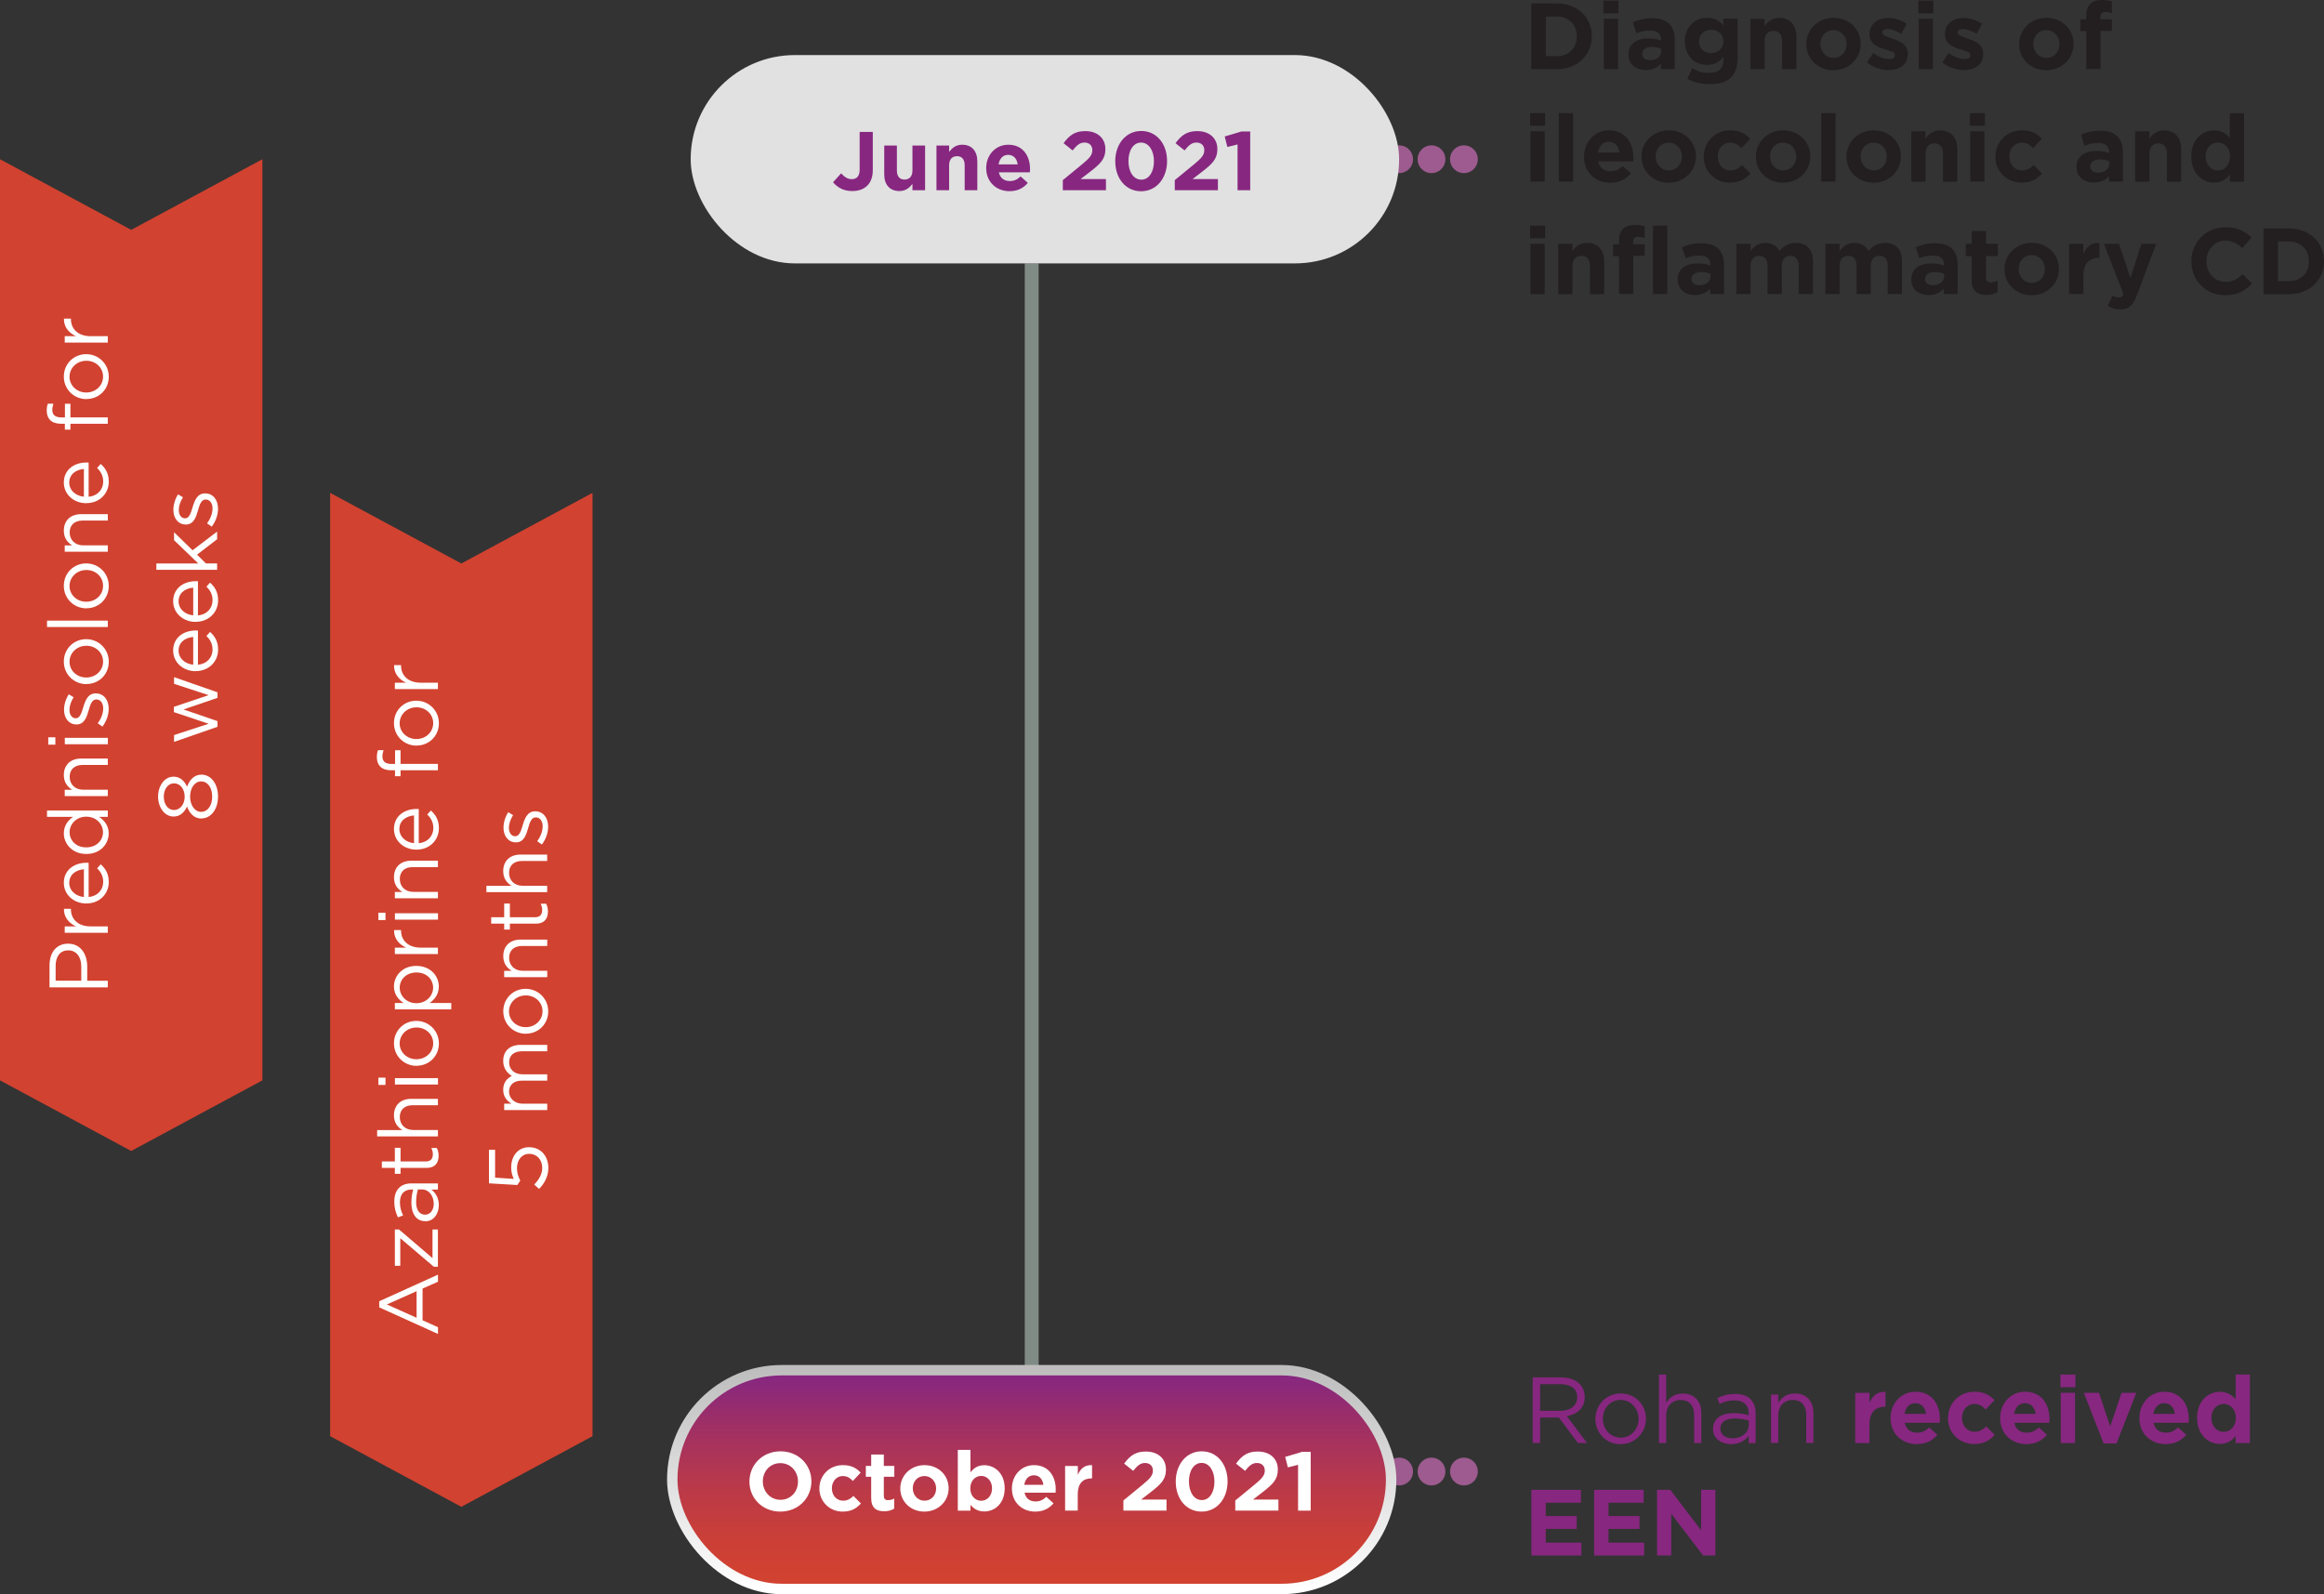 <?xml version="1.0" encoding="UTF-8"?>
<svg id="rohan_temporary_een_svg_mobile" data-name="rohan_temporary_een_svg_mobile" xmlns="http://www.w3.org/2000/svg" xmlns:xlink="http://www.w3.org/1999/xlink" viewBox="0 0 334.6 229.56">
  <rect x="0" y="0" width="334.6" height="229.56" fill="#333333" stroke="none"/>
  <defs>
    <style>
      .mob-cls-1 {
        fill: #e0e1e0;
      }

      .mob-cls-1, .mob-cls-2, .mob-cls-3, .mob-cls-4, .mob-cls-5, .mob-cls-6, .mob-cls-7 {
        stroke-width: 0px;
      }

      .mob-cls-2 {
        fill: url(#mob-linear-gradient);
      }

      .mob-cls-8, .mob-cls-9 {
        stroke: #9d5b8f;
        stroke-linecap: round;
        stroke-linejoin: round;
        stroke-width: 4px;
      }

      .mob-cls-8, .mob-cls-9, .mob-cls-10 {
        fill: none;
      }

      .mob-cls-3 {
        fill: #d24230;
      }

      .mob-cls-4 {
        fill: #fff;
      }

      .mob-cls-5 {
        fill: url(#mob-linear-gradient-2);
      }

      .mob-cls-6 {
        fill: #231f20;
      }

      .mob-cls-9 {
        stroke-dasharray: 0 0 0 4.67;
      }

      .mob-cls-7 {
        fill: #872780;
      }

      .mob-cls-10 {
        stroke: #808b86;
        stroke-miterlimit: 10;
        stroke-width: 2px;
      }
    </style>
    <linearGradient id="mob-linear-gradient" x1="148.54" y1="196.76" x2="148.54" y2="228.93" gradientUnits="userSpaceOnUse">
      <stop offset="0" stop-color="#bebdbd"/>
      <stop offset="1" stop-color="#fff"/>
    </linearGradient>
    <linearGradient id="mob-linear-gradient-2" x1="148.54" y1="198.25" x2="148.54" y2="227.49" gradientUnits="userSpaceOnUse">
      <stop offset="0" stop-color="#872780"/>
      <stop offset=".2" stop-color="#9b2e69"/>
      <stop offset=".53" stop-color="#b9394a"/>
      <stop offset=".81" stop-color="#cb3f36"/>
      <stop offset="1" stop-color="#d24230"/>
    </linearGradient>
  </defs>
  <g id="rohan_temporary_een_mobile">
    <g>
      <line id="timeline" class="mob-cls-10" x1="148.54" y1="217.53" x2="148.54" y2="37.93"/>
      <g id="october_text">
        <g>
          <path class="mob-cls-7" d="m220.68,198.34h4.06c1.16,0,2.09.35,2.69.95.46.46.73,1.12.73,1.86v.03c0,1.57-1.08,2.48-2.57,2.75l2.9,3.86h-1.31l-2.74-3.67h-2.7v3.67h-1.07v-9.45Zm3.97,4.82c1.42,0,2.43-.73,2.43-1.95v-.03c0-1.16-.89-1.86-2.42-1.86h-2.92v3.83h2.9Z"/>
          <path class="mob-cls-7" d="m229.7,204.34v-.03c0-1.97,1.54-3.65,3.65-3.65s3.63,1.65,3.63,3.62v.03c0,1.97-1.55,3.65-3.66,3.65s-3.62-1.65-3.62-3.62Zm6.21,0v-.03c0-1.5-1.12-2.73-2.59-2.73s-2.55,1.23-2.55,2.7v.03c0,1.5,1.11,2.71,2.58,2.71s2.57-1.22,2.57-2.69Z"/>
          <path class="mob-cls-7" d="m238.85,197.94h1.04v4.09c.46-.76,1.19-1.36,2.39-1.36,1.69,0,2.67,1.13,2.67,2.79v4.33h-1.04v-4.08c0-1.3-.7-2.11-1.93-2.11s-2.09.88-2.09,2.19v4h-1.04v-9.86Z"/>
          <path class="mob-cls-7" d="m246.64,205.77v-.03c0-1.47,1.21-2.25,2.98-2.25.89,0,1.53.12,2.15.3v-.24c0-1.26-.77-1.9-2.08-1.9-.82,0-1.47.22-2.12.51l-.31-.85c.77-.35,1.53-.58,2.54-.58s1.74.26,2.25.77c.47.47.72,1.15.72,2.04v4.27h-1v-1.05c-.49.63-1.3,1.2-2.53,1.2-1.3,0-2.61-.74-2.61-2.17Zm5.14-.54v-.67c-.51-.15-1.2-.3-2.05-.3-1.31,0-2.04.57-2.04,1.44v.03c0,.88.81,1.39,1.75,1.39,1.28,0,2.34-.78,2.34-1.89Z"/>
          <path class="mob-cls-7" d="m254.99,200.81h1.04v1.21c.46-.76,1.19-1.36,2.39-1.36,1.69,0,2.67,1.13,2.67,2.79v4.33h-1.04v-4.08c0-1.3-.7-2.11-1.93-2.11s-2.09.88-2.09,2.19v4h-1.04v-6.98Z"/>
          <path class="mob-cls-7" d="m267.11,200.56h2.05v1.46c.42-1,1.09-1.65,2.31-1.59v2.15h-.11c-1.36,0-2.2.82-2.2,2.55v2.67h-2.05v-7.24Z"/>
          <path class="mob-cls-7" d="m272.2,204.21v-.03c0-2.07,1.47-3.77,3.58-3.77,2.42,0,3.52,1.88,3.52,3.93,0,.16-.01.35-.03.54h-5.04c.2.93.85,1.42,1.77,1.42.69,0,1.19-.22,1.76-.74l1.17,1.04c-.67.84-1.65,1.35-2.96,1.35-2.17,0-3.78-1.53-3.78-3.74Zm5.1-.61c-.12-.92-.66-1.54-1.53-1.54s-1.4.61-1.57,1.54h3.09Z"/>
          <path class="mob-cls-7" d="m280.47,204.21v-.03c0-2.07,1.58-3.77,3.79-3.77,1.36,0,2.21.46,2.89,1.21l-1.26,1.35c-.46-.49-.92-.8-1.65-.8-1.03,0-1.76.91-1.76,1.97v.03c0,1.11.72,2,1.84,2,.69,0,1.16-.3,1.66-.77l1.2,1.22c-.7.77-1.51,1.32-2.96,1.32-2.17,0-3.77-1.67-3.77-3.74Z"/>
          <path class="mob-cls-7" d="m287.98,204.21v-.03c0-2.07,1.47-3.77,3.58-3.77,2.42,0,3.52,1.88,3.52,3.93,0,.16-.01.35-.03.54h-5.04c.2.93.85,1.42,1.77,1.42.69,0,1.19-.22,1.76-.74l1.17,1.04c-.67.84-1.65,1.35-2.96,1.35-2.17,0-3.78-1.53-3.78-3.74Zm5.1-.61c-.12-.92-.66-1.54-1.53-1.54s-1.4.61-1.57,1.54h3.09Z"/>
          <path class="mob-cls-7" d="m296.65,197.94h2.16v1.82h-2.16v-1.82Zm.05,2.62h2.05v7.24h-2.05v-7.24Z"/>
          <path class="mob-cls-7" d="m300.03,200.56h2.17l1.62,4.85,1.63-4.85h2.13l-2.85,7.29h-1.86l-2.85-7.29Z"/>
          <path class="mob-cls-7" d="m308.03,204.21v-.03c0-2.07,1.47-3.77,3.58-3.77,2.42,0,3.52,1.88,3.52,3.93,0,.16-.01.35-.03.54h-5.04c.2.93.85,1.42,1.77,1.42.69,0,1.19-.22,1.76-.74l1.17,1.04c-.67.84-1.65,1.35-2.96,1.35-2.17,0-3.78-1.53-3.78-3.74Zm5.1-.61c-.12-.92-.66-1.54-1.53-1.54s-1.4.61-1.57,1.54h3.09Z"/>
          <path class="mob-cls-7" d="m316.33,204.19v-.03c0-2.42,1.58-3.74,3.29-3.74,1.09,0,1.77.5,2.26,1.08v-3.57h2.05v9.86h-2.05v-1.04c-.5.67-1.19,1.17-2.26,1.17-1.69,0-3.29-1.32-3.29-3.74Zm5.58,0v-.03c0-1.2-.8-2-1.75-2s-1.77.78-1.77,2v.03c0,1.2.81,2,1.77,2s1.75-.8,1.75-2Z"/>
          <path class="mob-cls-7" d="m220.48,214.54h7.13v1.85h-5.06v1.92h4.46v1.85h-4.46v1.98h5.13v1.85h-7.2v-9.45Z"/>
          <path class="mob-cls-7" d="m229.52,214.54h7.13v1.85h-5.06v1.92h4.46v1.85h-4.46v1.98h5.13v1.85h-7.2v-9.45Z"/>
          <path class="mob-cls-7" d="m238.57,214.54h1.92l4.43,5.82v-5.82h2.05v9.45h-1.77l-4.58-6.01v6.01h-2.05v-9.45Z"/>
        </g>
        <g>
          <line class="mob-cls-8" x1="210.77" y1="211.9" x2="210.77" y2="211.9"/>
          <line class="mob-cls-9" x1="206.1" y1="211.9" x2="203.77" y2="211.9"/>
          <line class="mob-cls-8" x1="201.44" y1="211.9" x2="201.44" y2="211.9"/>
        </g>
      </g>
      <g id="flare_btn"  data-name="temporary_een" class="timeline--btn">
        <rect class="mob-cls-2" x="96.04" y="196.56" width="105" height="33" rx="16.5" ry="16.5"/>
        <rect class="mob-cls-5 tooltip-mobile" title="Click here" x="97.54" y="198.06" width="102" height="30" rx="15" ry="15"/>
        <g>
          <path class="mob-cls-4" d="m107.9,213.35v-.02c0-2.39,1.88-4.34,4.47-4.34s4.45,1.93,4.45,4.32v.02c0,2.39-1.88,4.34-4.47,4.34s-4.45-1.93-4.45-4.32Zm6.99,0v-.02c0-1.44-1.06-2.64-2.54-2.64s-2.52,1.18-2.52,2.62v.02c0,1.44,1.06,2.64,2.54,2.64s2.52-1.17,2.52-2.61Z"/>
          <path class="mob-cls-4" d="m117.97,214.35v-.02c0-1.83,1.4-3.35,3.37-3.35,1.21,0,1.97.41,2.57,1.08l-1.12,1.2c-.41-.43-.82-.71-1.46-.71-.91,0-1.56.8-1.56,1.75v.02c0,.98.64,1.78,1.63,1.78.61,0,1.03-.26,1.48-.68l1.07,1.08c-.62.68-1.34,1.17-2.63,1.17-1.93,0-3.35-1.49-3.35-3.32Z"/>
          <path class="mob-cls-4" d="m125.43,215.7v-3.05h-.77v-1.56h.77v-1.64h1.82v1.64h1.51v1.56h-1.51v2.75c0,.42.18.62.59.62.34,0,.64-.08.9-.23v1.46c-.38.23-.83.37-1.44.37-1.12,0-1.87-.44-1.87-1.93Z"/>
          <path class="mob-cls-4" d="m129.62,214.35v-.02c0-1.85,1.49-3.35,3.49-3.35s3.47,1.47,3.47,3.32v.02c0,1.85-1.49,3.35-3.49,3.35s-3.47-1.47-3.47-3.32Zm5.16,0v-.02c0-.95-.68-1.78-1.69-1.78s-1.67.8-1.67,1.75v.02c0,.95.68,1.78,1.69,1.78s1.67-.8,1.67-1.75Z"/>
          <path class="mob-cls-4" d="m139.72,216.69v.84h-1.82v-8.75h1.82v3.25c.44-.6,1.06-1.04,2-1.04,1.5,0,2.93,1.17,2.93,3.32v.02c0,2.15-1.4,3.32-2.93,3.32-.97,0-1.57-.44-2-.96Zm3.11-2.36v-.02c0-1.07-.72-1.78-1.57-1.78s-1.56.71-1.56,1.78v.02c0,1.07.71,1.78,1.56,1.78s1.57-.7,1.57-1.78Z"/>
          <path class="mob-cls-4" d="m145.69,214.35v-.02c0-1.83,1.31-3.35,3.18-3.35,2.15,0,3.13,1.67,3.13,3.49,0,.14-.01.31-.02.48h-4.47c.18.83.76,1.26,1.57,1.26.61,0,1.06-.19,1.56-.66l1.04.92c-.6.74-1.46,1.2-2.63,1.2-1.93,0-3.36-1.36-3.36-3.32Zm4.53-.54c-.11-.82-.59-1.37-1.36-1.37s-1.25.54-1.39,1.37h2.75Z"/>
          <path class="mob-cls-4" d="m153.36,211.1h1.82v1.29c.37-.89.97-1.46,2.05-1.41v1.91h-.1c-1.21,0-1.96.73-1.96,2.27v2.37h-1.82v-6.43Z"/>
          <path class="mob-cls-4" d="m161.75,216.06l2.79-2.29c1.04-.86,1.45-1.32,1.45-2.01s-.47-1.09-1.13-1.09-1.09.36-1.71,1.13l-1.3-1.04c.83-1.13,1.63-1.74,3.13-1.74,1.74,0,2.89,1.02,2.89,2.59v.02c0,1.4-.72,2.1-2.21,3.25l-1.37,1.06h3.66v1.59h-6.21v-1.46Z"/>
          <path class="mob-cls-4" d="m169.28,213.35v-.02c0-2.43,1.51-4.34,3.74-4.34s3.72,1.88,3.72,4.32v.02c0,2.44-1.5,4.34-3.74,4.34s-3.72-1.88-3.72-4.32Zm5.57,0v-.02c0-1.52-.74-2.67-1.85-2.67s-1.82,1.12-1.82,2.65v.02c0,1.54.73,2.68,1.85,2.68s1.82-1.13,1.82-2.65Z"/>
          <path class="mob-cls-4" d="m177.86,216.06l2.79-2.29c1.04-.86,1.45-1.32,1.45-2.01s-.47-1.09-1.13-1.09-1.09.36-1.71,1.13l-1.3-1.04c.83-1.13,1.63-1.74,3.13-1.74,1.74,0,2.89,1.02,2.89,2.59v.02c0,1.4-.72,2.1-2.21,3.25l-1.37,1.06h3.66v1.59h-6.21v-1.46Z"/>
          <path class="mob-cls-4" d="m186.88,210.94l-1.46.36-.38-1.51,2.41-.72h1.26v8.46h-1.82v-6.58Z"/>
        </g>
      </g>
      <g id="june_text">
        <g>
          <line class="mob-cls-8" x1="210.77" y1="22.93" x2="210.77" y2="22.93"/>
          <line class="mob-cls-9" x1="206.1" y1="22.93" x2="203.77" y2="22.93"/>
          <line class="mob-cls-8" x1="201.44" y1="22.93" x2="201.44" y2="22.93"/>
        </g>
        <g>
          <path class="mob-cls-6" d="m220.48.5h3.69c2.97,0,5.02,2.04,5.02,4.7v.03c0,2.66-2.05,4.73-5.02,4.73h-3.69V.5Zm2.08,1.88v5.7h1.61c1.7,0,2.85-1.15,2.85-2.82v-.03c0-1.67-1.15-2.85-2.85-2.85h-1.61Z"/>
          <path class="mob-cls-6" d="m230.86.09h2.16v1.82h-2.16V.09Zm.05,2.62h2.05v7.24h-2.05V2.71Z"/>
          <path class="mob-cls-6" d="m234.46,7.87v-.03c0-1.58,1.2-2.31,2.92-2.31.73,0,1.26.12,1.77.3v-.12c0-.85-.53-1.32-1.55-1.32-.78,0-1.34.15-2,.39l-.51-1.57c.8-.35,1.58-.58,2.81-.58,1.12,0,1.93.3,2.44.81.54.54.78,1.34.78,2.31v4.2h-1.99v-.78c-.5.55-1.19.92-2.19.92-1.36,0-2.48-.78-2.48-2.21Zm4.71-.47v-.37c-.35-.16-.81-.27-1.31-.27-.88,0-1.42.35-1.42,1v.03c0,.55.46.88,1.12.88.96,0,1.61-.53,1.61-1.27Z"/>
          <path class="mob-cls-6" d="m242.93,11.38l.7-1.54c.74.42,1.49.66,2.44.66,1.4,0,2.07-.67,2.07-1.97v-.35c-.61.73-1.27,1.17-2.36,1.17-1.69,0-3.21-1.23-3.21-3.38v-.03c0-2.16,1.55-3.38,3.21-3.38,1.12,0,1.78.47,2.34,1.08v-.95h2.05v5.6c0,1.3-.31,2.24-.92,2.85-.67.67-1.71.97-3.12.97-1.17,0-2.28-.27-3.2-.76Zm5.21-5.4v-.03c0-.99-.77-1.67-1.77-1.67s-1.76.69-1.76,1.67v.03c0,1,.76,1.67,1.76,1.67s1.77-.69,1.77-1.67Z"/>
          <path class="mob-cls-6" d="m252,2.71h2.05v1.03c.47-.61,1.08-1.16,2.12-1.16,1.55,0,2.46,1.03,2.46,2.69v4.69h-2.05v-4.04c0-.97-.46-1.47-1.24-1.47s-1.28.5-1.28,1.47v4.04h-2.05V2.71Z"/>
          <path class="mob-cls-6" d="m260.06,6.37v-.03c0-2.08,1.67-3.77,3.93-3.77s3.9,1.66,3.9,3.74v.03c0,2.08-1.67,3.77-3.93,3.77s-3.9-1.66-3.9-3.74Zm5.81,0v-.03c0-1.07-.77-2-1.9-2s-1.88.9-1.88,1.97v.03c0,1.07.77,2,1.9,2s1.88-.91,1.88-1.97Z"/>
          <path class="mob-cls-6" d="m268.81,8.99l.88-1.35c.78.57,1.61.86,2.28.86.59,0,.86-.22.86-.54v-.03c0-.45-.7-.59-1.5-.84-1.01-.3-2.16-.77-2.16-2.17v-.03c0-1.47,1.19-2.3,2.65-2.3.92,0,1.92.31,2.7.84l-.78,1.42c-.72-.42-1.43-.67-1.96-.67s-.76.22-.76.5v.03c0,.41.69.59,1.47.86,1.01.34,2.19.82,2.19,2.15v.03c0,1.61-1.2,2.34-2.77,2.34-1.01,0-2.15-.34-3.11-1.09Z"/>
          <path class="mob-cls-6" d="m276.19.09h2.16v1.82h-2.16V.09Zm.05,2.62h2.05v7.24h-2.05V2.71Z"/>
          <path class="mob-cls-6" d="m279.66,8.99l.88-1.35c.78.57,1.61.86,2.28.86.59,0,.86-.22.86-.54v-.03c0-.45-.7-.59-1.5-.84-1.01-.3-2.16-.77-2.16-2.17v-.03c0-1.47,1.19-2.3,2.65-2.3.92,0,1.92.31,2.7.84l-.78,1.42c-.72-.42-1.43-.67-1.96-.67s-.76.22-.76.5v.03c0,.41.69.59,1.47.86,1.01.34,2.19.82,2.19,2.15v.03c0,1.61-1.2,2.34-2.77,2.34-1.01,0-2.15-.34-3.11-1.09Z"/>
          <path class="mob-cls-6" d="m290.71,6.37v-.03c0-2.08,1.67-3.77,3.93-3.77s3.9,1.66,3.9,3.74v.03c0,2.08-1.67,3.77-3.93,3.77s-3.9-1.66-3.9-3.74Zm5.81,0v-.03c0-1.07-.77-2-1.9-2s-1.88.9-1.88,1.97v.03c0,1.07.77,2,1.9,2s1.88-.91,1.88-1.97Z"/>
          <path class="mob-cls-6" d="m300.37,4.47h-.85v-1.69h.85v-.46c0-.8.2-1.38.58-1.75.38-.38.93-.57,1.66-.57.65,0,1.08.08,1.46.2v1.7c-.3-.11-.58-.18-.93-.18-.47,0-.74.24-.74.78v.28h1.66v1.67h-1.63v5.48h-2.05v-5.48Z"/>
          <path class="mob-cls-6" d="m220.3,16.29h2.16v1.82h-2.16v-1.82Zm.05,2.62h2.05v7.24h-2.05v-7.24Z"/>
          <path class="mob-cls-6" d="m224.43,16.29h2.05v9.86h-2.05v-9.86Z"/>
          <path class="mob-cls-6" d="m228.07,22.57v-.03c0-2.07,1.47-3.77,3.58-3.77,2.42,0,3.52,1.88,3.52,3.93,0,.16-.01.35-.03.54h-5.04c.2.93.85,1.42,1.77,1.42.69,0,1.19-.22,1.76-.74l1.17,1.04c-.67.84-1.65,1.35-2.96,1.35-2.17,0-3.78-1.53-3.78-3.74Zm5.1-.61c-.12-.92-.66-1.54-1.53-1.54s-1.4.61-1.57,1.54h3.09Z"/>
          <path class="mob-cls-6" d="m236.34,22.57v-.03c0-2.08,1.67-3.77,3.93-3.77s3.9,1.66,3.9,3.74v.03c0,2.08-1.67,3.77-3.93,3.77s-3.9-1.66-3.9-3.74Zm5.81,0v-.03c0-1.07-.77-2-1.9-2s-1.88.9-1.88,1.97v.03c0,1.07.77,2,1.9,2s1.88-.91,1.88-1.97Z"/>
          <path class="mob-cls-6" d="m245.31,22.57v-.03c0-2.07,1.58-3.77,3.79-3.77,1.36,0,2.21.46,2.89,1.22l-1.26,1.35c-.46-.49-.92-.8-1.65-.8-1.03,0-1.76.9-1.76,1.97v.03c0,1.11.72,2,1.84,2,.69,0,1.16-.3,1.66-.77l1.2,1.21c-.7.77-1.51,1.32-2.96,1.32-2.17,0-3.77-1.67-3.77-3.74Z"/>
          <path class="mob-cls-6" d="m252.81,22.57v-.03c0-2.08,1.67-3.77,3.93-3.77s3.9,1.66,3.9,3.74v.03c0,2.08-1.67,3.77-3.93,3.77s-3.9-1.66-3.9-3.74Zm5.81,0v-.03c0-1.07-.77-2-1.9-2s-1.88.9-1.88,1.97v.03c0,1.07.77,2,1.9,2s1.88-.91,1.88-1.97Z"/>
          <path class="mob-cls-6" d="m262.22,16.29h2.05v9.86h-2.05v-9.86Z"/>
          <path class="mob-cls-6" d="m265.85,22.57v-.03c0-2.08,1.67-3.77,3.93-3.77s3.9,1.66,3.9,3.74v.03c0,2.08-1.67,3.77-3.93,3.77s-3.9-1.66-3.9-3.74Zm5.81,0v-.03c0-1.07-.77-2-1.9-2s-1.88.9-1.88,1.97v.03c0,1.07.77,2,1.9,2s1.88-.91,1.88-1.97Z"/>
          <path class="mob-cls-6" d="m275.17,18.91h2.05v1.03c.47-.61,1.08-1.16,2.12-1.16,1.55,0,2.46,1.03,2.46,2.69v4.69h-2.05v-4.04c0-.97-.46-1.47-1.24-1.47s-1.28.5-1.28,1.47v4.04h-2.05v-7.24Z"/>
          <path class="mob-cls-6" d="m283.62,16.29h2.16v1.82h-2.16v-1.82Zm.05,2.62h2.05v7.24h-2.05v-7.24Z"/>
          <path class="mob-cls-6" d="m287.3,22.57v-.03c0-2.07,1.58-3.77,3.79-3.77,1.36,0,2.21.46,2.89,1.22l-1.26,1.35c-.46-.49-.92-.8-1.65-.8-1.03,0-1.76.9-1.76,1.97v.03c0,1.11.72,2,1.84,2,.69,0,1.16-.3,1.66-.77l1.2,1.21c-.7.77-1.51,1.32-2.96,1.32-2.17,0-3.77-1.67-3.77-3.74Z"/>
          <path class="mob-cls-6" d="m298.98,24.07v-.03c0-1.58,1.2-2.31,2.92-2.31.73,0,1.26.12,1.77.3v-.12c0-.85-.53-1.32-1.55-1.32-.78,0-1.34.15-2,.39l-.51-1.57c.8-.35,1.58-.58,2.81-.58,1.12,0,1.93.3,2.44.81.54.54.78,1.34.78,2.31v4.2h-1.99v-.78c-.5.55-1.19.92-2.19.92-1.36,0-2.48-.78-2.48-2.21Zm4.71-.47v-.37c-.35-.16-.81-.27-1.31-.27-.88,0-1.42.35-1.42,1v.03c0,.55.46.88,1.12.88.96,0,1.61-.53,1.61-1.27Z"/>
          <path class="mob-cls-6" d="m307.4,18.91h2.05v1.03c.47-.61,1.08-1.16,2.12-1.16,1.55,0,2.46,1.03,2.46,2.69v4.69h-2.05v-4.04c0-.97-.46-1.47-1.24-1.47s-1.28.5-1.28,1.47v4.04h-2.05v-7.24Z"/>
          <path class="mob-cls-6" d="m315.49,22.55v-.03c0-2.42,1.58-3.74,3.29-3.74,1.09,0,1.77.5,2.26,1.08v-3.56h2.05v9.86h-2.05v-1.04c-.5.68-1.19,1.18-2.26,1.18-1.69,0-3.29-1.32-3.29-3.74Zm5.58,0v-.03c0-1.2-.8-2-1.75-2s-1.77.78-1.77,2v.03c0,1.2.81,2,1.77,2s1.75-.8,1.75-2Z"/>
          <path class="mob-cls-6" d="m220.3,32.49h2.16v1.82h-2.16v-1.82Zm.05,2.62h2.05v7.24h-2.05v-7.24Z"/>
          <path class="mob-cls-6" d="m224.34,35.11h2.05v1.03c.47-.61,1.08-1.16,2.12-1.16,1.55,0,2.46,1.03,2.46,2.69v4.69h-2.05v-4.04c0-.97-.46-1.47-1.24-1.47s-1.28.5-1.28,1.47v4.04h-2.05v-7.24Z"/>
          <path class="mob-cls-6" d="m233.1,36.87h-.85v-1.69h.85v-.46c0-.8.2-1.38.58-1.76.38-.38.93-.57,1.66-.57.65,0,1.08.08,1.46.2v1.7c-.3-.11-.58-.18-.93-.18-.47,0-.74.24-.74.78v.28h1.66v1.67h-1.63v5.48h-2.05v-5.48Zm4.9-4.38h2.05v9.86h-2.05v-9.86Z"/>
          <path class="mob-cls-6" d="m241.55,40.27v-.03c0-1.58,1.2-2.31,2.92-2.31.73,0,1.26.12,1.77.3v-.12c0-.85-.53-1.32-1.55-1.32-.78,0-1.34.15-2,.39l-.51-1.57c.8-.35,1.58-.58,2.81-.58,1.12,0,1.93.3,2.44.81.54.54.78,1.34.78,2.31v4.2h-1.99v-.78c-.5.55-1.19.92-2.19.92-1.36,0-2.48-.78-2.48-2.21Zm4.71-.47v-.36c-.35-.16-.81-.27-1.31-.27-.88,0-1.42.35-1.42,1v.03c0,.55.46.88,1.12.88.96,0,1.61-.53,1.61-1.27Z"/>
          <path class="mob-cls-6" d="m249.98,35.11h2.05v1.03c.47-.61,1.09-1.16,2.13-1.16.95,0,1.66.42,2.04,1.15.63-.74,1.39-1.15,2.38-1.15,1.53,0,2.44.92,2.44,2.66v4.71h-2.05v-4.04c0-.97-.43-1.47-1.2-1.47s-1.24.5-1.24,1.47v4.04h-2.05v-4.04c0-.97-.43-1.47-1.2-1.47s-1.24.5-1.24,1.47v4.04h-2.05v-7.24Z"/>
          <path class="mob-cls-6" d="m262.8,35.11h2.05v1.03c.47-.61,1.09-1.16,2.13-1.16.95,0,1.66.42,2.04,1.15.63-.74,1.39-1.15,2.38-1.15,1.53,0,2.44.92,2.44,2.66v4.71h-2.05v-4.04c0-.97-.43-1.47-1.2-1.47s-1.24.5-1.24,1.47v4.04h-2.05v-4.04c0-.97-.43-1.47-1.2-1.47s-1.24.5-1.24,1.47v4.04h-2.05v-7.24Z"/>
          <path class="mob-cls-6" d="m275.19,40.27v-.03c0-1.58,1.2-2.31,2.92-2.31.73,0,1.26.12,1.77.3v-.12c0-.85-.53-1.32-1.55-1.32-.78,0-1.34.15-2,.39l-.51-1.57c.8-.35,1.58-.58,2.81-.58,1.12,0,1.93.3,2.44.81.54.54.78,1.34.78,2.31v4.2h-1.99v-.78c-.5.55-1.19.92-2.19.92-1.36,0-2.48-.78-2.48-2.21Zm4.71-.47v-.36c-.35-.16-.81-.27-1.31-.27-.88,0-1.42.35-1.42,1v.03c0,.55.46.88,1.12.88.96,0,1.61-.53,1.61-1.27Z"/>
          <path class="mob-cls-6" d="m283.89,40.3v-3.43h-.86v-1.76h.86v-1.85h2.05v1.85h1.7v1.76h-1.7v3.09c0,.47.2.7.66.7.38,0,.72-.09,1.01-.26v1.65c-.43.26-.93.42-1.62.42-1.26,0-2.11-.5-2.11-2.17Z"/>
          <path class="mob-cls-6" d="m288.6,38.77v-.03c0-2.08,1.67-3.77,3.93-3.77s3.9,1.66,3.9,3.74v.03c0,2.08-1.67,3.77-3.93,3.77s-3.9-1.66-3.9-3.74Zm5.81,0v-.03c0-1.07-.77-2-1.9-2s-1.88.91-1.88,1.97v.03c0,1.07.77,2,1.9,2s1.88-.9,1.88-1.97Z"/>
          <path class="mob-cls-6" d="m297.91,35.11h2.05v1.46c.42-1,1.09-1.65,2.31-1.59v2.15h-.11c-1.36,0-2.2.82-2.2,2.55v2.67h-2.05v-7.24Z"/>
          <path class="mob-cls-6" d="m308.31,35.11h2.13l-2.78,7.41c-.55,1.47-1.15,2.03-2.38,2.03-.74,0-1.3-.19-1.82-.5l.69-1.49c.27.16.61.28.88.28.35,0,.54-.11.71-.47l-2.83-7.26h2.17l1.65,4.93,1.58-4.93Z"/>
          <path class="mob-cls-6" d="m315.5,37.65v-.03c0-2.69,2.03-4.89,4.93-4.89,1.78,0,2.85.59,3.73,1.46l-1.32,1.53c-.73-.66-1.47-1.07-2.42-1.07-1.59,0-2.74,1.32-2.74,2.94v.03c0,1.62,1.12,2.97,2.74,2.97,1.08,0,1.74-.43,2.49-1.11l1.32,1.34c-.97,1.04-2.05,1.69-3.88,1.69-2.78,0-4.85-2.15-4.85-4.86Z"/>
          <path class="mob-cls-6" d="m325.89,32.9h3.69c2.97,0,5.02,2.04,5.02,4.7v.03c0,2.66-2.05,4.73-5.02,4.73h-3.69v-9.45Zm2.08,1.88v5.7h1.61c1.7,0,2.85-1.15,2.85-2.82v-.03c0-1.67-1.15-2.85-2.85-2.85h-1.61Z"/>
        </g>
      </g>
      <g id="june_2021_capsule">
        <rect class="mob-cls-1" x="99.44" y="7.93" width="102" height="30" rx="15" ry="15"/>
        <g>
          <path class="mob-cls-7" d="m119.94,26.25l1.16-1.29c.48.53.95.84,1.54.84.7,0,1.13-.42,1.13-1.39v-5.41h1.89v5.49c0,1-.29,1.74-.79,2.24-.52.52-1.27.78-2.18.78-1.31,0-2.17-.58-2.75-1.26Z"/>
          <path class="mob-cls-7" d="m127.31,25.12v-4.16h1.82v3.59c0,.86.41,1.31,1.1,1.31s1.14-.44,1.14-1.31v-3.59h1.82v6.43h-1.82v-.91c-.42.54-.96,1.03-1.88,1.03-1.38,0-2.18-.91-2.18-2.39Z"/>
          <path class="mob-cls-7" d="m134.83,20.96h1.82v.91c.42-.54.96-1.03,1.88-1.03,1.38,0,2.18.91,2.18,2.39v4.16h-1.82v-3.59c0-.86-.41-1.31-1.1-1.31s-1.14.44-1.14,1.31v3.59h-1.82v-6.43Z"/>
          <path class="mob-cls-7" d="m141.99,24.21v-.02c0-1.83,1.31-3.35,3.18-3.35,2.15,0,3.13,1.67,3.13,3.49,0,.14-.01.31-.02.48h-4.47c.18.83.76,1.26,1.57,1.26.61,0,1.06-.19,1.56-.66l1.04.92c-.6.74-1.46,1.2-2.63,1.2-1.93,0-3.36-1.36-3.36-3.32Zm4.53-.54c-.11-.82-.59-1.37-1.36-1.37s-1.25.54-1.39,1.37h2.75Z"/>
          <path class="mob-cls-7" d="m153.03,25.93l2.79-2.29c1.04-.86,1.45-1.32,1.45-2.02s-.47-1.09-1.13-1.09-1.09.36-1.71,1.13l-1.3-1.04c.83-1.13,1.63-1.74,3.13-1.74,1.74,0,2.89,1.02,2.89,2.59v.02c0,1.4-.72,2.1-2.21,3.25l-1.37,1.05h3.66v1.6h-6.21v-1.46Z"/>
          <path class="mob-cls-7" d="m160.57,23.22v-.02c0-2.43,1.51-4.34,3.74-4.34s3.72,1.88,3.72,4.32v.02c0,2.43-1.5,4.34-3.74,4.34s-3.72-1.88-3.72-4.32Zm5.57,0v-.02c0-1.52-.74-2.67-1.85-2.67s-1.82,1.12-1.82,2.65v.02c0,1.54.73,2.67,1.85,2.67s1.82-1.13,1.82-2.65Z"/>
          <path class="mob-cls-7" d="m169.15,25.93l2.79-2.29c1.04-.86,1.45-1.32,1.45-2.02s-.47-1.09-1.13-1.09-1.09.36-1.71,1.13l-1.3-1.04c.83-1.13,1.63-1.74,3.13-1.74,1.74,0,2.89,1.02,2.89,2.59v.02c0,1.4-.72,2.1-2.21,3.25l-1.37,1.05h3.66v1.6h-6.21v-1.46Z"/>
          <path class="mob-cls-7" d="m178.17,20.8l-1.46.36-.38-1.51,2.41-.72h1.26v8.46h-1.82v-6.58Z"/>
        </g>
      </g>
      <g id="prednisolone_banner">
        <polygon class="mob-cls-3" points="0 155.57 0 22.93 18.89 33.1 37.78 22.93 37.78 155.57 18.89 165.74 0 155.57"/>
        <g>
          <path class="mob-cls-4" d="m7.13,142.17v-3.14c0-1.89,1.01-3.14,2.66-3.14h.02c1.81,0,2.75,1.51,2.75,3.3v2.04h2.96v.95H7.13Zm4.57-3.02c0-1.39-.74-2.3-1.85-2.3h-.02c-1.2,0-1.82.9-1.82,2.25v2.12h3.69v-2.07Z"/>
          <path class="mob-cls-4" d="m9.32,134.32v-.92h1.62c-1.03-.46-1.78-1.36-1.73-2.53h1v.07c0,1.36.97,2.46,2.84,2.46h2.47v.92h-6.2Z"/>
          <path class="mob-cls-4" d="m12.44,130.1h-.02c-1.79,0-3.23-1.26-3.23-2.97,0-1.83,1.46-2.89,3.27-2.89.12,0,.19,0,.3.01v4.92c1.34-.13,2.1-1.08,2.1-2.18,0-.85-.35-1.45-.88-1.95l.52-.58c.7.62,1.16,1.38,1.16,2.55,0,1.7-1.31,3.09-3.23,3.09Zm-.36-4.93c-1.13.1-2.11.74-2.11,1.98,0,1.08.9,1.9,2.11,2.02v-3.99Z"/>
          <path class="mob-cls-4" d="m12.44,122.97h-.02c-2.03,0-3.23-1.48-3.23-2.96,0-1.15.62-1.89,1.32-2.38h-3.74v-.92h8.75v.92h-1.25c.74.5,1.38,1.24,1.38,2.38,0,1.49-1.17,2.96-3.21,2.96Zm-.01-5.37h-.02c-1.43,0-2.39,1.09-2.39,2.24s.89,2.18,2.39,2.18h.02c1.46,0,2.4-1.01,2.4-2.18s-.97-2.24-2.4-2.24Z"/>
          <path class="mob-cls-4" d="m9.32,114.65v-.92h1.08c-.67-.41-1.21-1.06-1.21-2.12,0-1.5,1.01-2.38,2.48-2.38h3.85v.92h-3.62c-1.15,0-1.87.62-1.87,1.71s.78,1.86,1.94,1.86h3.55v.92h-6.2Z"/>
          <path class="mob-cls-4" d="m6.95,107.23v-1.06h1.02v1.06h-1.02Zm2.38-.06v-.92h6.2v.92h-6.2Z"/>
          <path class="mob-cls-4" d="m14.73,104.62l-.66-.47c.5-.67.79-1.42.79-2.15s-.38-1.28-.98-1.28h-.02c-.62,0-.86.73-1.09,1.55-.28.97-.61,2.05-1.75,2.05h-.02c-1.07,0-1.78-.89-1.78-2.11,0-.76.26-1.59.68-2.23l.7.42c-.37.58-.6,1.24-.6,1.83,0,.73.38,1.2.9,1.2h.02c.59,0,.82-.77,1.07-1.59.29-.96.66-1.99,1.78-1.99h.02c1.18,0,1.86.97,1.86,2.21,0,.89-.35,1.87-.91,2.57Z"/>
          <path class="mob-cls-4" d="m12.45,98.51h-.02c-1.75,0-3.24-1.37-3.24-3.24s1.46-3.23,3.21-3.23h.02c1.75,0,3.24,1.38,3.24,3.25s-1.46,3.21-3.21,3.21Zm0-5.52h-.02c-1.33,0-2.42,1-2.42,2.3s1.09,2.27,2.4,2.27h.02c1.33,0,2.41-.98,2.41-2.29s-1.08-2.28-2.39-2.28Z"/>
          <path class="mob-cls-4" d="m6.77,90.29v-.92h8.75v.92H6.77Z"/>
          <path class="mob-cls-4" d="m12.45,87.6h-.02c-1.75,0-3.24-1.37-3.24-3.24s1.46-3.23,3.21-3.23h.02c1.75,0,3.24,1.38,3.24,3.25s-1.46,3.21-3.21,3.21Zm0-5.52h-.02c-1.33,0-2.42,1-2.42,2.3s1.09,2.27,2.4,2.27h.02c1.33,0,2.41-.98,2.41-2.29s-1.08-2.28-2.39-2.28Z"/>
          <path class="mob-cls-4" d="m9.32,79.46v-.92h1.08c-.67-.41-1.21-1.05-1.21-2.12,0-1.5,1.01-2.38,2.48-2.38h3.85v.92h-3.62c-1.15,0-1.87.62-1.87,1.71s.78,1.86,1.94,1.86h3.55v.92h-6.2Z"/>
          <path class="mob-cls-4" d="m12.44,72.46h-.02c-1.79,0-3.23-1.26-3.23-2.97,0-1.84,1.46-2.89,3.27-2.89.12,0,.19,0,.3.01v4.92c1.34-.13,2.1-1.08,2.1-2.18,0-.85-.35-1.45-.88-1.96l.52-.58c.7.62,1.16,1.38,1.16,2.55,0,1.7-1.31,3.09-3.23,3.09Zm-.36-4.93c-1.13.1-2.11.74-2.11,1.98,0,1.08.9,1.89,2.11,2.02v-3.99Z"/>
          <path class="mob-cls-4" d="m10.14,61.02v.85h-.8v-.85h-.54c-.71,0-1.25-.19-1.59-.54-.31-.31-.48-.77-.48-1.33,0-.43.05-.72.16-1.02h.8c-.1.34-.16.59-.16.9,0,.72.43,1.08,1.32,1.08h.5v-1.97h.79v1.96h5.38v.92h-5.38Z"/>
          <path class="mob-cls-4" d="m12.45,57.47h-.02c-1.75,0-3.24-1.37-3.24-3.24s1.46-3.23,3.21-3.23h.02c1.75,0,3.24,1.38,3.24,3.25s-1.46,3.21-3.21,3.21Zm0-5.52h-.02c-1.33,0-2.42,1-2.42,2.3s1.09,2.27,2.4,2.27h.02c1.33,0,2.41-.98,2.41-2.29s-1.08-2.28-2.39-2.28Z"/>
          <path class="mob-cls-4" d="m9.32,49.33v-.92h1.62c-1.03-.46-1.78-1.35-1.73-2.53h1v.07c0,1.36.97,2.46,2.84,2.46h2.47v.92h-6.2Z"/>
          <path class="mob-cls-4" d="m29.01,117.87h-.02c-1,0-1.7-.72-2.06-1.73-.36.78-.96,1.44-1.93,1.44h-.02c-1.29,0-2.22-1.33-2.22-2.87s.92-2.87,2.22-2.87h.02c.97,0,1.57.66,1.93,1.44.37-1,1.06-1.73,2.05-1.73h.02c1.43,0,2.39,1.37,2.39,3.15s-.97,3.15-2.38,3.15Zm-3.96-5.07h-.02c-.83,0-1.45.83-1.45,1.92s.61,1.92,1.45,1.92h.02c.91,0,1.54-.85,1.54-1.92s-.62-1.92-1.54-1.92Zm3.93-.28h-.02c-.94,0-1.59.97-1.59,2.19s.66,2.2,1.59,2.2h.02c.85,0,1.57-.82,1.57-2.2s-.72-2.19-1.57-2.19Z"/>
          <path class="mob-cls-4" d="m25.06,106.83v-.98l4.98-1.63-5-1.67v-.77l5-1.68-4.98-1.63v-.96l6.25,2.18v.8l-4.89,1.67,4.89,1.68v.82l-6.25,2.17Z"/>
          <path class="mob-cls-4" d="m28.18,96.65h-.02c-1.79,0-3.23-1.26-3.23-2.97,0-1.84,1.46-2.89,3.27-2.89.12,0,.19,0,.3.01v4.92c1.34-.13,2.1-1.08,2.1-2.18,0-.85-.35-1.45-.88-1.96l.52-.58c.7.62,1.16,1.38,1.16,2.55,0,1.7-1.31,3.09-3.23,3.09Zm-.36-4.93c-1.13.1-2.11.74-2.11,1.98,0,1.08.9,1.89,2.11,2.02v-3.99Z"/>
          <path class="mob-cls-4" d="m28.18,89.55h-.02c-1.79,0-3.23-1.26-3.23-2.97,0-1.83,1.46-2.89,3.27-2.89.12,0,.19,0,.3.01v4.92c1.34-.13,2.1-1.08,2.1-2.18,0-.85-.35-1.45-.88-1.96l.52-.58c.7.62,1.16,1.38,1.16,2.55,0,1.7-1.31,3.09-3.23,3.09Zm-.36-4.93c-1.13.1-2.11.74-2.11,1.98,0,1.08.9,1.89,2.11,2.01v-3.99Z"/>
          <path class="mob-cls-4" d="m22.51,82.06v-.92h6.04l-3.49-3.35v-1.15l2.66,2.6,3.54-2.69v1.1l-2.89,2.22,1.27,1.26h1.62v.92h-8.75Z"/>
          <path class="mob-cls-4" d="m30.47,75.83l-.66-.47c.5-.67.79-1.42.79-2.15s-.38-1.28-.98-1.28h-.02c-.62,0-.86.73-1.09,1.55-.28.97-.61,2.05-1.75,2.05h-.02c-1.07,0-1.78-.89-1.78-2.11,0-.76.26-1.6.68-2.23l.7.42c-.37.58-.6,1.24-.6,1.83,0,.73.38,1.2.9,1.2h.02c.59,0,.82-.77,1.07-1.6.29-.96.66-1.99,1.78-1.99h.02c1.18,0,1.86.97,1.86,2.21,0,.89-.35,1.87-.91,2.57Z"/>
        </g>
      </g>
      <g id="azathioprine_banner">
        <polygon class="mob-cls-3" points="47.53 206.81 47.53 70.97 66.42 81.14 85.31 70.97 85.31 206.81 66.42 216.98 47.53 206.81"/>
        <g>
          <path class="mob-cls-4" d="m54.6,188.27v-.89l8.46-3.83v1.02l-2.22.98v4.57l2.22,1v.97l-8.46-3.83Zm5.38-2.34l-4.28,1.91,4.28,1.92v-3.83Z"/>
          <path class="mob-cls-4" d="m62.46,182.41l-4.83-4.11v3.97h-.78v-5.23h.59l4.83,4.13v-4.13h.78v5.37h-.59Z"/>
          <path class="mob-cls-4" d="m61.25,175.85h-.02c-1.31,0-2-1.08-2-2.65,0-.79.11-1.35.26-1.91h-.22c-1.12,0-1.69.68-1.69,1.85,0,.73.19,1.31.46,1.88l-.75.28c-.31-.68-.52-1.36-.52-2.25s.23-1.55.68-2c.42-.42,1.02-.64,1.81-.64h3.79v.89h-.94c.56.43,1.07,1.15,1.07,2.24,0,1.15-.66,2.32-1.93,2.32Zm-.48-4.57h-.6c-.13.46-.26,1.07-.26,1.82,0,1.16.5,1.81,1.28,1.81h.02c.78,0,1.24-.72,1.24-1.56,0-1.14-.7-2.07-1.68-2.07Z"/>
          <path class="mob-cls-4" d="m61.41,168.17h-3.74v.86h-.82v-.86h-1.87v-.92h1.87v-1.97h.82v1.97h3.62c.75,0,1.03-.42,1.03-1.04,0-.31-.06-.58-.22-.9h.79c.17.32.26.67.26,1.12,0,1-.49,1.75-1.75,1.75Z"/>
          <path class="mob-cls-4" d="m54.3,163.65v-.92h3.63c-.67-.41-1.21-1.05-1.21-2.12,0-1.5,1.01-2.38,2.48-2.38h3.85v.92h-3.62c-1.15,0-1.87.62-1.87,1.71s.78,1.86,1.94,1.86h3.55v.92h-8.75Z"/>
          <path class="mob-cls-4" d="m54.48,156.23v-1.05h1.02v1.05h-1.02Zm2.38-.06v-.92h6.2v.92h-6.2Z"/>
          <path class="mob-cls-4" d="m59.98,153.48h-.02c-1.75,0-3.24-1.37-3.24-3.24s1.46-3.23,3.21-3.23h.02c1.75,0,3.24,1.38,3.24,3.25s-1.46,3.21-3.21,3.21Zm0-5.52h-.02c-1.33,0-2.42,1-2.42,2.3s1.09,2.27,2.4,2.27h.02c1.33,0,2.41-.98,2.41-2.29s-1.08-2.28-2.39-2.28Z"/>
          <path class="mob-cls-4" d="m56.85,145.35v-.92h1.25c-.74-.5-1.38-1.24-1.38-2.38,0-1.49,1.17-2.96,3.21-2.96h.02c2.03,0,3.23,1.46,3.23,2.96,0,1.15-.62,1.89-1.32,2.38h3.11v.92h-8.12Zm3.12-5.31h-.02c-1.46,0-2.4,1.01-2.4,2.18s.97,2.24,2.39,2.24h.02c1.44,0,2.4-1.09,2.4-2.24s-.89-2.18-2.39-2.18Z"/>
          <path class="mob-cls-4" d="m56.85,137.38v-.92h1.62c-1.03-.46-1.78-1.35-1.73-2.53h1v.07c0,1.36.97,2.46,2.84,2.46h2.47v.92h-6.2Z"/>
          <path class="mob-cls-4" d="m54.48,132.49v-1.06h1.02v1.06h-1.02Zm2.38-.06v-.92h6.2v.92h-6.2Z"/>
          <path class="mob-cls-4" d="m56.85,129.36v-.92h1.08c-.67-.41-1.21-1.05-1.21-2.12,0-1.5,1.01-2.38,2.48-2.38h3.85v.92h-3.62c-1.15,0-1.87.62-1.87,1.71s.78,1.86,1.94,1.86h3.55v.92h-6.2Z"/>
          <path class="mob-cls-4" d="m59.97,122.35h-.02c-1.79,0-3.23-1.26-3.23-2.97,0-1.83,1.46-2.89,3.27-2.89.12,0,.19,0,.3.01v4.92c1.34-.13,2.1-1.08,2.1-2.18,0-.85-.35-1.45-.88-1.95l.52-.58c.7.62,1.16,1.38,1.16,2.55,0,1.7-1.31,3.09-3.23,3.09Zm-.36-4.93c-1.13.1-2.11.74-2.11,1.98,0,1.08.9,1.9,2.11,2.02v-3.99Z"/>
          <path class="mob-cls-4" d="m57.67,110.92v.85h-.8v-.85h-.54c-.71,0-1.25-.19-1.59-.54-.31-.31-.48-.77-.48-1.33,0-.43.05-.72.16-1.02h.8c-.1.34-.16.59-.16.9,0,.72.43,1.08,1.32,1.08h.5v-1.97h.79v1.96h5.38v.92h-5.38Z"/>
          <path class="mob-cls-4" d="m59.98,107.37h-.02c-1.75,0-3.24-1.37-3.24-3.24s1.46-3.23,3.21-3.23h.02c1.75,0,3.24,1.38,3.24,3.25s-1.46,3.21-3.21,3.21Zm0-5.52h-.02c-1.33,0-2.42,1-2.42,2.3s1.09,2.27,2.4,2.27h.02c1.33,0,2.41-.98,2.41-2.29s-1.08-2.28-2.39-2.28Z"/>
          <path class="mob-cls-4" d="m56.85,99.23v-.92h1.62c-1.03-.46-1.78-1.36-1.73-2.53h1v.07c0,1.36.97,2.46,2.84,2.46h2.47v.92h-6.2Z"/>
          <path class="mob-cls-4" d="m77.6,171.19l-.68-.62c.71-.73,1.15-1.54,1.15-2.39,0-1.2-.79-2.03-1.86-2.03h-.02c-1.04,0-1.76.86-1.76,2.09,0,.71.22,1.27.48,1.76l-.42.64-4.09-.24v-4.83h.88v4.01l2.69.18c-.22-.49-.37-.96-.37-1.66,0-1.63.97-2.9,2.57-2.9h.02c1.64,0,2.76,1.25,2.76,3,0,1.2-.58,2.24-1.33,3Z"/>
          <path class="mob-cls-4" d="m72.59,159.85v-.92h1.04c-.61-.41-1.18-.96-1.18-2s.54-1.65,1.24-1.99c-.68-.44-1.24-1.1-1.24-2.18,0-1.43.96-2.3,2.5-2.3h3.84v.92h-3.62c-1.2,0-1.87.6-1.87,1.61,0,.94.7,1.71,1.92,1.71h3.57v.91h-3.65c-1.16,0-1.85.61-1.85,1.59s.82,1.73,1.96,1.73h3.54v.92h-6.2Z"/>
          <path class="mob-cls-4" d="m75.72,148.86h-.02c-1.75,0-3.24-1.37-3.24-3.24s1.46-3.23,3.21-3.23h.02c1.75,0,3.24,1.38,3.24,3.25s-1.46,3.21-3.21,3.21Zm0-5.52h-.02c-1.33,0-2.42,1-2.42,2.3s1.09,2.27,2.4,2.27h.02c1.33,0,2.41-.98,2.41-2.29s-1.08-2.28-2.39-2.28Z"/>
          <path class="mob-cls-4" d="m72.59,140.72v-.92h1.08c-.67-.41-1.21-1.05-1.21-2.12,0-1.5,1.01-2.38,2.48-2.38h3.85v.92h-3.62c-1.15,0-1.87.62-1.87,1.71s.78,1.86,1.94,1.86h3.55v.92h-6.2Z"/>
          <path class="mob-cls-4" d="m77.15,133h-3.74v.86h-.82v-.86h-1.87v-.92h1.87v-1.97h.82v1.97h3.62c.75,0,1.03-.42,1.03-1.04,0-.31-.06-.58-.22-.9h.79c.17.32.26.67.26,1.12,0,1-.49,1.75-1.75,1.75Z"/>
          <path class="mob-cls-4" d="m70.03,128.48v-.92h3.63c-.67-.41-1.21-1.06-1.21-2.12,0-1.5,1.01-2.38,2.48-2.38h3.85v.92h-3.62c-1.15,0-1.87.62-1.87,1.71s.78,1.86,1.94,1.86h3.55v.92h-8.75Z"/>
          <path class="mob-cls-4" d="m78,121.6l-.66-.47c.5-.67.79-1.42.79-2.15s-.38-1.28-.98-1.28h-.02c-.62,0-.86.73-1.09,1.55-.28.97-.61,2.05-1.75,2.05h-.02c-1.07,0-1.78-.89-1.78-2.11,0-.76.26-1.59.68-2.23l.7.42c-.37.58-.6,1.24-.6,1.84,0,.73.38,1.2.9,1.2h.02c.59,0,.82-.77,1.07-1.6.29-.96.66-1.99,1.78-1.99h.02c1.18,0,1.86.97,1.86,2.21,0,.89-.35,1.87-.91,2.57Z"/>
        </g>
      </g>
    </g>
  </g>
</svg>